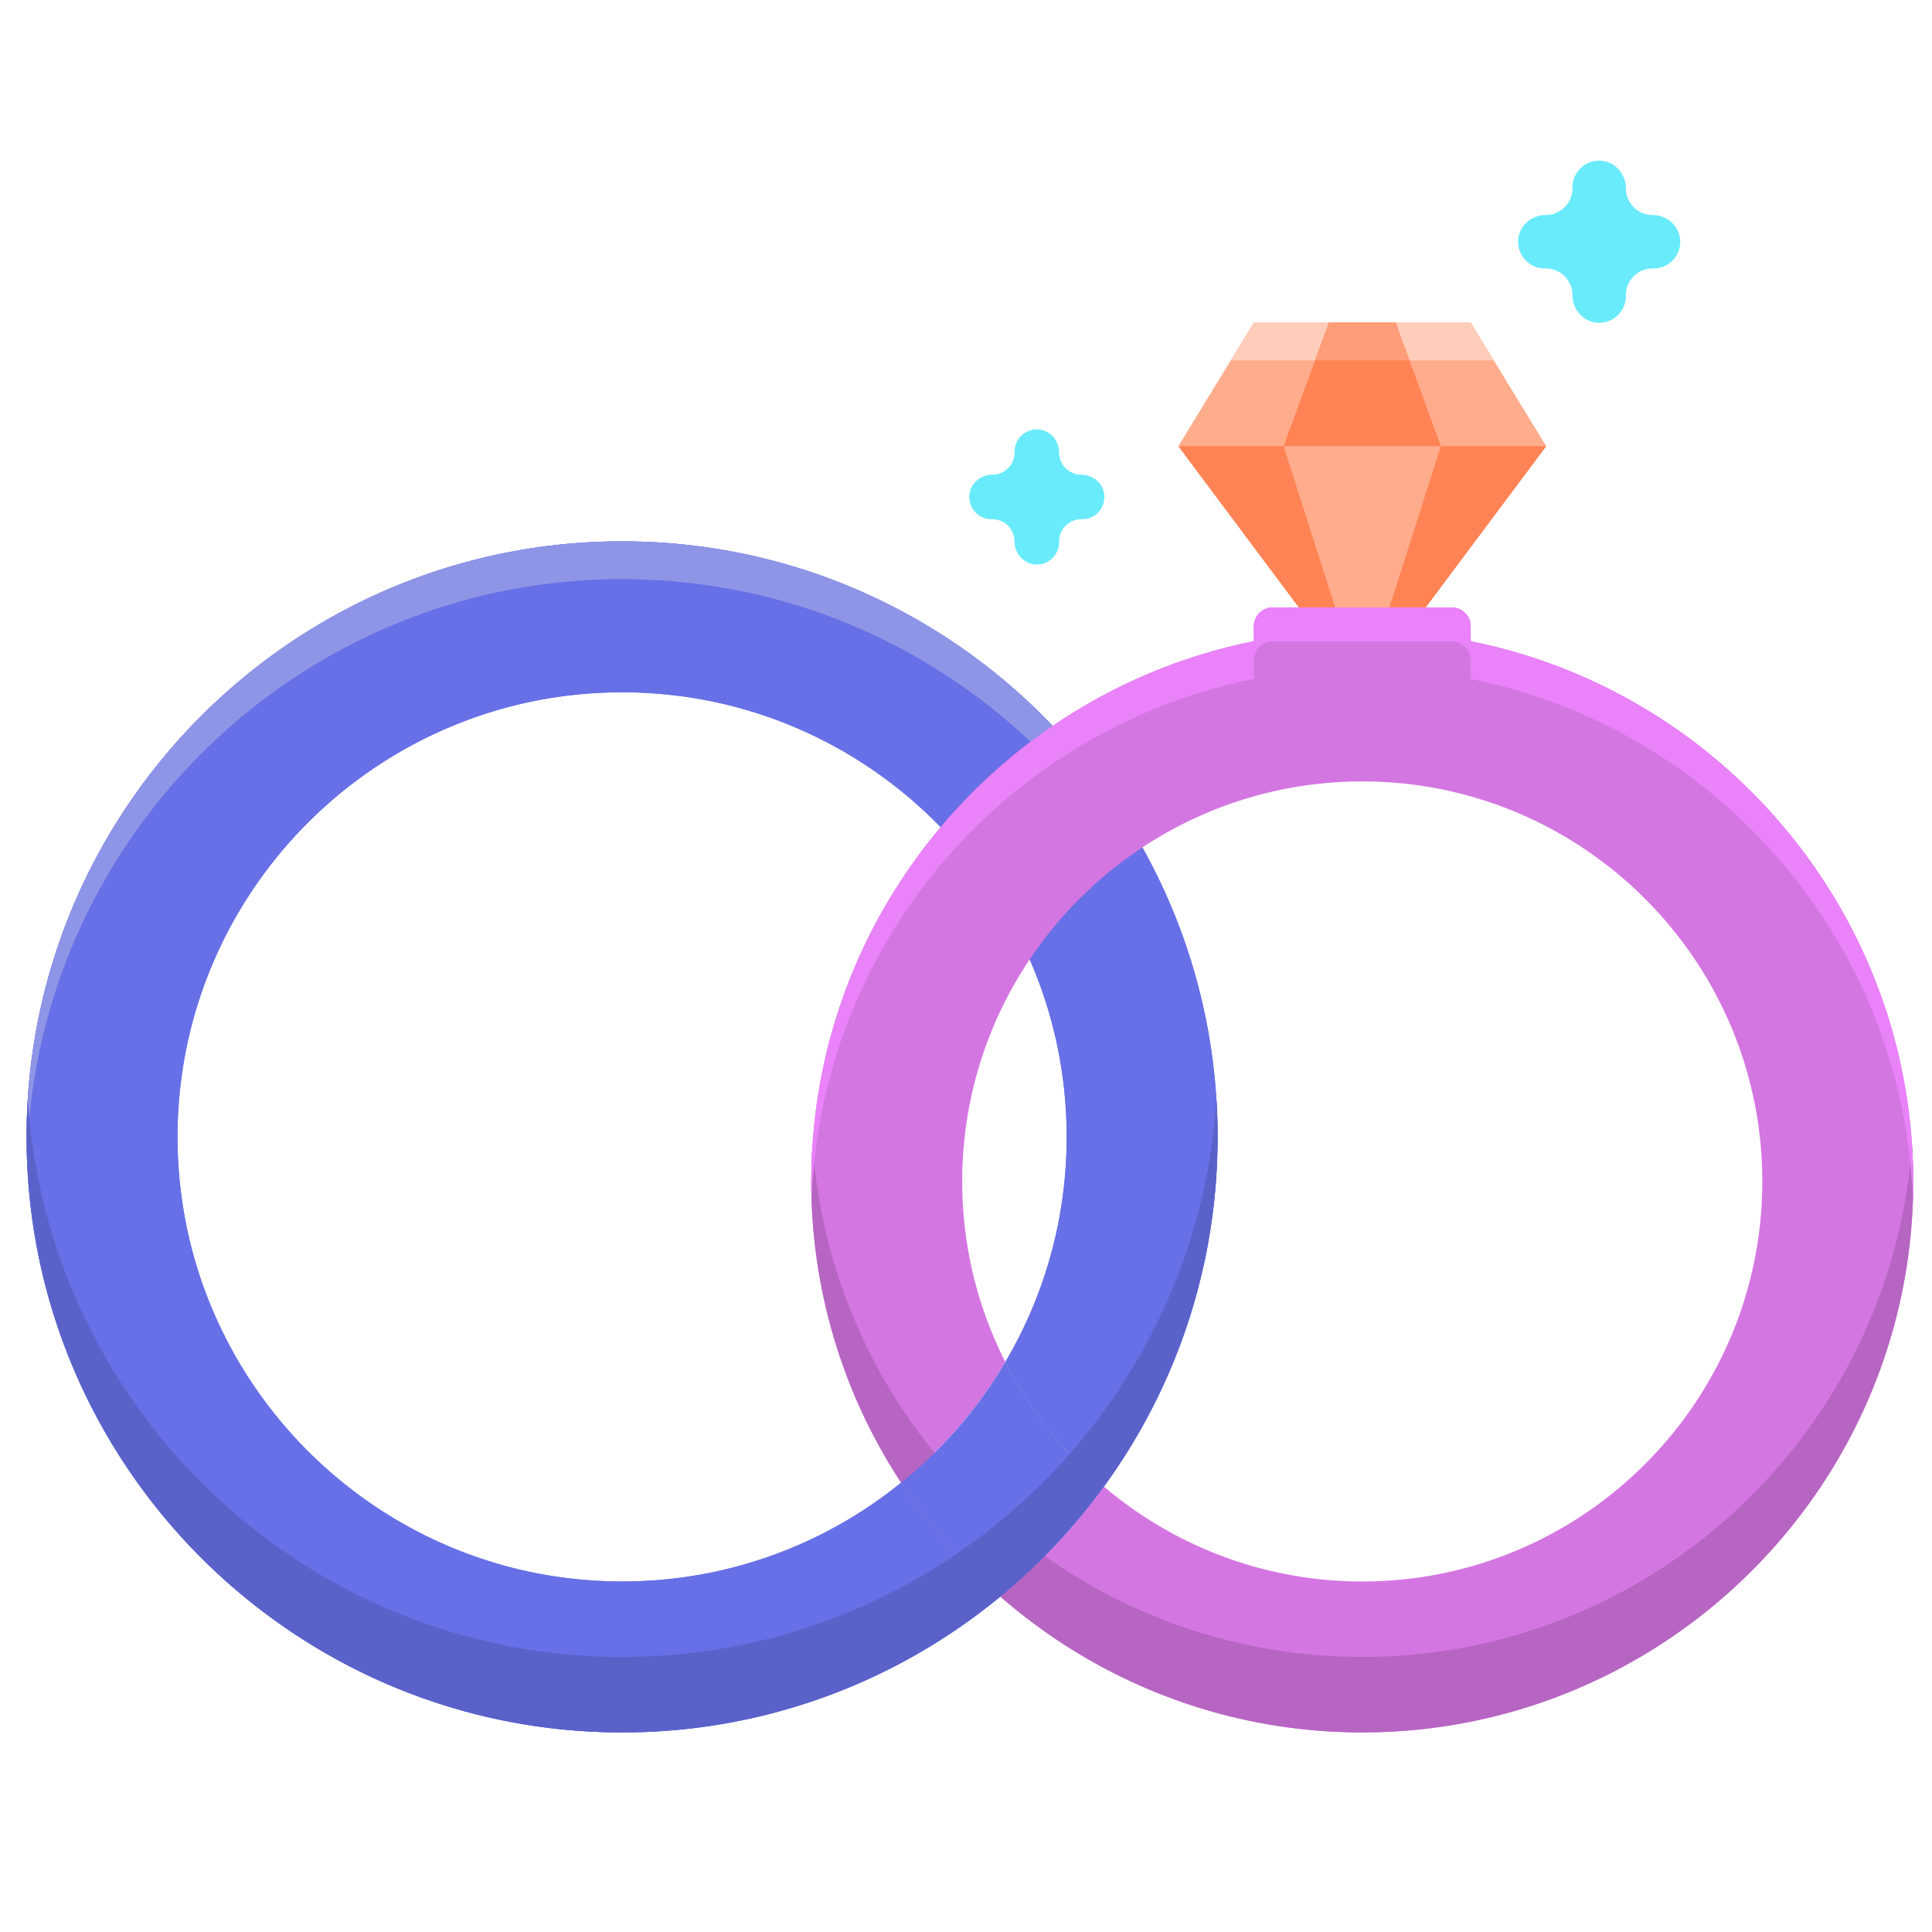 <svg t="1645872509473" class="icon" viewBox="0 0 1024 1024" version="1.1" xmlns="http://www.w3.org/2000/svg" p-id="5658" width="200" height="200"><path d="M605.494 449.156a317.644 317.644 0 0 0-47.54-64.4c-57.52-60.24-138.56-97.82-228.22-97.82-174.06 0-315.64 141.6-315.64 315.64s141.58 315.64 315.64 315.64c76.06 0 145.9-27.04 200.46-72.02a294.016 294.016 0 0 1-52.58-60.34c-40.46 32.76-91.92 52.36-147.88 52.36-129.94 0-235.64-105.7-235.64-235.64 0-129.92 105.7-235.64 235.64-235.64 66.14 0 126.02 27.4 168.84 71.46 19.66 20.2 35.74 43.92 47.18 70.12 12.6 28.82 19.6 60.64 19.6 94.06 0 43.5-11.84 84.3-32.5 119.3a213.04 213.04 0 0 0 52.24 66.042c37.88-52.08 60.26-116.14 60.26-185.34 0-55.642-14.48-107.982-39.86-153.422z" fill="#6770E6" p-id="5659" style="user-select: auto;"></path><path d="M605.494 449.156a317.644 317.644 0 0 0-47.54-64.4c-57.52-60.24-138.56-97.82-228.22-97.82-174.06 0-315.64 141.6-315.64 315.64s141.58 315.64 315.64 315.64c76.06 0 145.9-27.04 200.46-72.02a294.016 294.016 0 0 1-52.58-60.34c-40.46 32.76-91.92 52.36-147.88 52.36-129.94 0-235.64-105.7-235.64-235.64 0-129.92 105.7-235.64 235.64-235.64 66.14 0 126.02 27.4 168.84 71.46 19.66 20.2 35.74 43.92 47.18 70.12 12.6 28.82 19.6 60.64 19.6 94.06 0 43.5-11.84 84.3-32.5 119.3a213.04 213.04 0 0 0 52.24 66.042c37.88-52.08 60.26-116.14 60.26-185.34 0-55.642-14.48-107.982-39.86-153.422z" fill="#6770E6" p-id="5660" style="user-select: auto;"></path><path d="M722.034 334.176c-60.78 0-117.28 18.68-164.08 50.58a293.662 293.662 0 0 0-59.38 53.64c-42.78 50.8-68.58 116.36-68.58 187.8 0 58.88 17.52 113.74 47.62 159.66a236.38 236.38 0 0 0 55.24-63.98c-14.62-28.76-22.86-61.28-22.86-95.68 0-43.52 13.18-84 35.76-117.68a213.174 213.174 0 0 1 59.74-59.36c33.46-22.1 73.52-34.98 116.54-34.98 116.9 0 212.02 95.1 212.02 212.02 0 116.9-95.12 212.02-212.02 212.02-52.16 0-99.98-18.94-136.94-50.3a319.324 319.324 0 0 1-54.9 58.28c51.34 44.82 118.48 72.02 191.84 72.02 161.02 0 292.02-131 292.02-292.02 0-161.02-131-292.02-292.02-292.02z" fill="#D476E2" p-id="5661" style="user-select: auto;"></path><path d="M722.034 878.216c-73.36 0-140.5-27.2-191.84-72.02a294.016 294.016 0 0 1-52.58-60.34 290.128 290.128 0 0 1-46.924-139.868 295.288 295.288 0 0 0-0.696 20.208c0 58.88 17.52 113.74 47.62 159.66a294.016 294.016 0 0 0 52.58 60.34c51.34 44.82 118.48 72.02 191.84 72.02 161.02 0 292.02-131 292.02-292.02 0-6.724-0.25-13.388-0.698-20-10.316 151.726-137.026 272.02-291.322 272.02z" fill="#B665C2" p-id="5662" style="user-select: auto;"></path><path d="M557.95 384.758c-57.514-60.236-138.564-97.818-228.226-97.818-174.044 0-315.64 141.594-315.64 315.64 0 3.346 0.072 6.678 0.174 10 5.302-169.434 144.768-305.64 315.464-305.64 83.764 0 159.994 32.814 216.554 86.244a298.978 298.978 0 0 1 11.674-8.426z" fill="#8F95E6" p-id="5663" style="user-select: auto;"></path><path d="M585.094 787.918a319.324 319.324 0 0 1-54.9 58.28 294.016 294.016 0 0 1-52.58-60.34 236.38 236.38 0 0 0 55.24-63.98 213.056 213.056 0 0 0 52.24 66.04z" fill="#6770E6" p-id="5664" style="user-select: auto;"></path><path d="M722.028 354.17c157.674 0 286.542 125.616 291.834 282.024 0.112-3.322 0.19-6.652 0.19-10 0-161.022-131.002-292.024-292.026-292.024S430 465.172 430 626.194c0 3.348 0.078 6.678 0.19 10 5.296-156.408 134.164-282.024 291.838-282.024z" fill="#EA82FA" p-id="5665" style="user-select: auto;"></path><path d="M769.448 366.942h-94.842a10.064 10.064 0 0 1-10.064-10.064v-24.88a10.064 10.064 0 0 1 10.064-10.064h94.842a10.064 10.064 0 0 1 10.064 10.064v24.88a10.064 10.064 0 0 1-10.064 10.064z" fill="#D476E2" p-id="5666" style="user-select: auto;"></path><path d="M769.448 321.934h-94.842a10.062 10.062 0 0 0-10.064 10.062v18a10.062 10.062 0 0 1 10.064-10.062h94.842a10.062 10.062 0 0 1 10.064 10.062v-18a10.064 10.064 0 0 0-10.064-10.062z" fill="#EA82FA" p-id="5667" style="user-select: auto;"></path><path d="M779.512 171.018h-114.968l-40 65.458 63.854 85.458h67.26l63.854-85.458z" fill="#FFAC8C" p-id="5668" style="user-select: auto;"></path><path d="M791.734 191.018l-12.222-20h-114.968l-12.222 20z" fill="#FFCDBA" p-id="5669" style="user-select: auto;"></path><path d="M680.338 236.476h83.38l-24-65.458h-35.38z" fill="#FF8354" p-id="5670" style="user-select: auto;"></path><path d="M747.05 191.018l-7.332-20h-35.38l-7.332 20z" fill="#FF9D78" p-id="5671" style="user-select: auto;"></path><path d="M755.658 321.934l63.854-85.458h-55.794l-27.308 85.458zM707.646 321.934l-27.308-85.458h-55.794l63.854 85.458z" fill="#FF8354" p-id="5672" style="user-select: auto;"></path><path d="M585.094 747.918a319.324 319.324 0 0 1-54.9 58.28c-54.56 44.98-124.4 72.02-200.46 72.02-167.34 0-304.634-130.884-314.988-295.64-0.416 6.616-0.652 13.28-0.652 20 0 174.04 141.58 315.64 315.64 315.64 76.06 0 145.9-27.04 200.46-72.02 20.64-17.02 39.1-36.6 54.9-58.28 37.88-52.08 60.26-116.14 60.26-185.34 0-6.704-0.222-13.356-0.636-19.958-3.872 61.506-25.43 118.284-59.624 165.298z" fill="#5A62C9" p-id="5673" style="user-select: auto;"></path><path d="M573.146 251.61a11.808 11.808 0 0 1-11.808-11.808c0-6.284-4.742-11.77-11.012-12.176a11.798 11.798 0 0 0-12.584 11.772v0.404a11.808 11.808 0 0 1-11.808 11.808c-6.284 0-11.77 4.742-12.176 11.012a11.798 11.798 0 0 0 11.772 12.584h0.404a11.808 11.808 0 0 1 11.808 11.808c0 6.284 4.742 11.77 11.012 12.176a11.798 11.798 0 0 0 12.584-11.772v-0.404a11.808 11.808 0 0 1 11.808-11.808h0.404a11.798 11.798 0 0 0 11.772-12.584c-0.406-6.27-5.894-11.012-12.176-11.012zM875.918 113.972a14.166 14.166 0 0 1-14.166-14.166c0-7.538-5.688-14.122-13.212-14.608a14.156 14.156 0 0 0-15.098 14.124v0.486a14.166 14.166 0 0 1-14.166 14.166c-7.538 0-14.122 5.688-14.608 13.212a14.156 14.156 0 0 0 14.124 15.098h0.486a14.166 14.166 0 0 1 14.166 14.166c0 7.538 5.688 14.122 13.212 14.61a14.156 14.156 0 0 0 15.098-14.124v-0.486a14.166 14.166 0 0 1 14.166-14.166h0.486a14.156 14.156 0 0 0 14.124-15.098c-0.49-7.524-7.074-13.214-14.612-13.214z" fill="#69EBFC" p-id="5674" style="user-select: auto;"></path></svg>